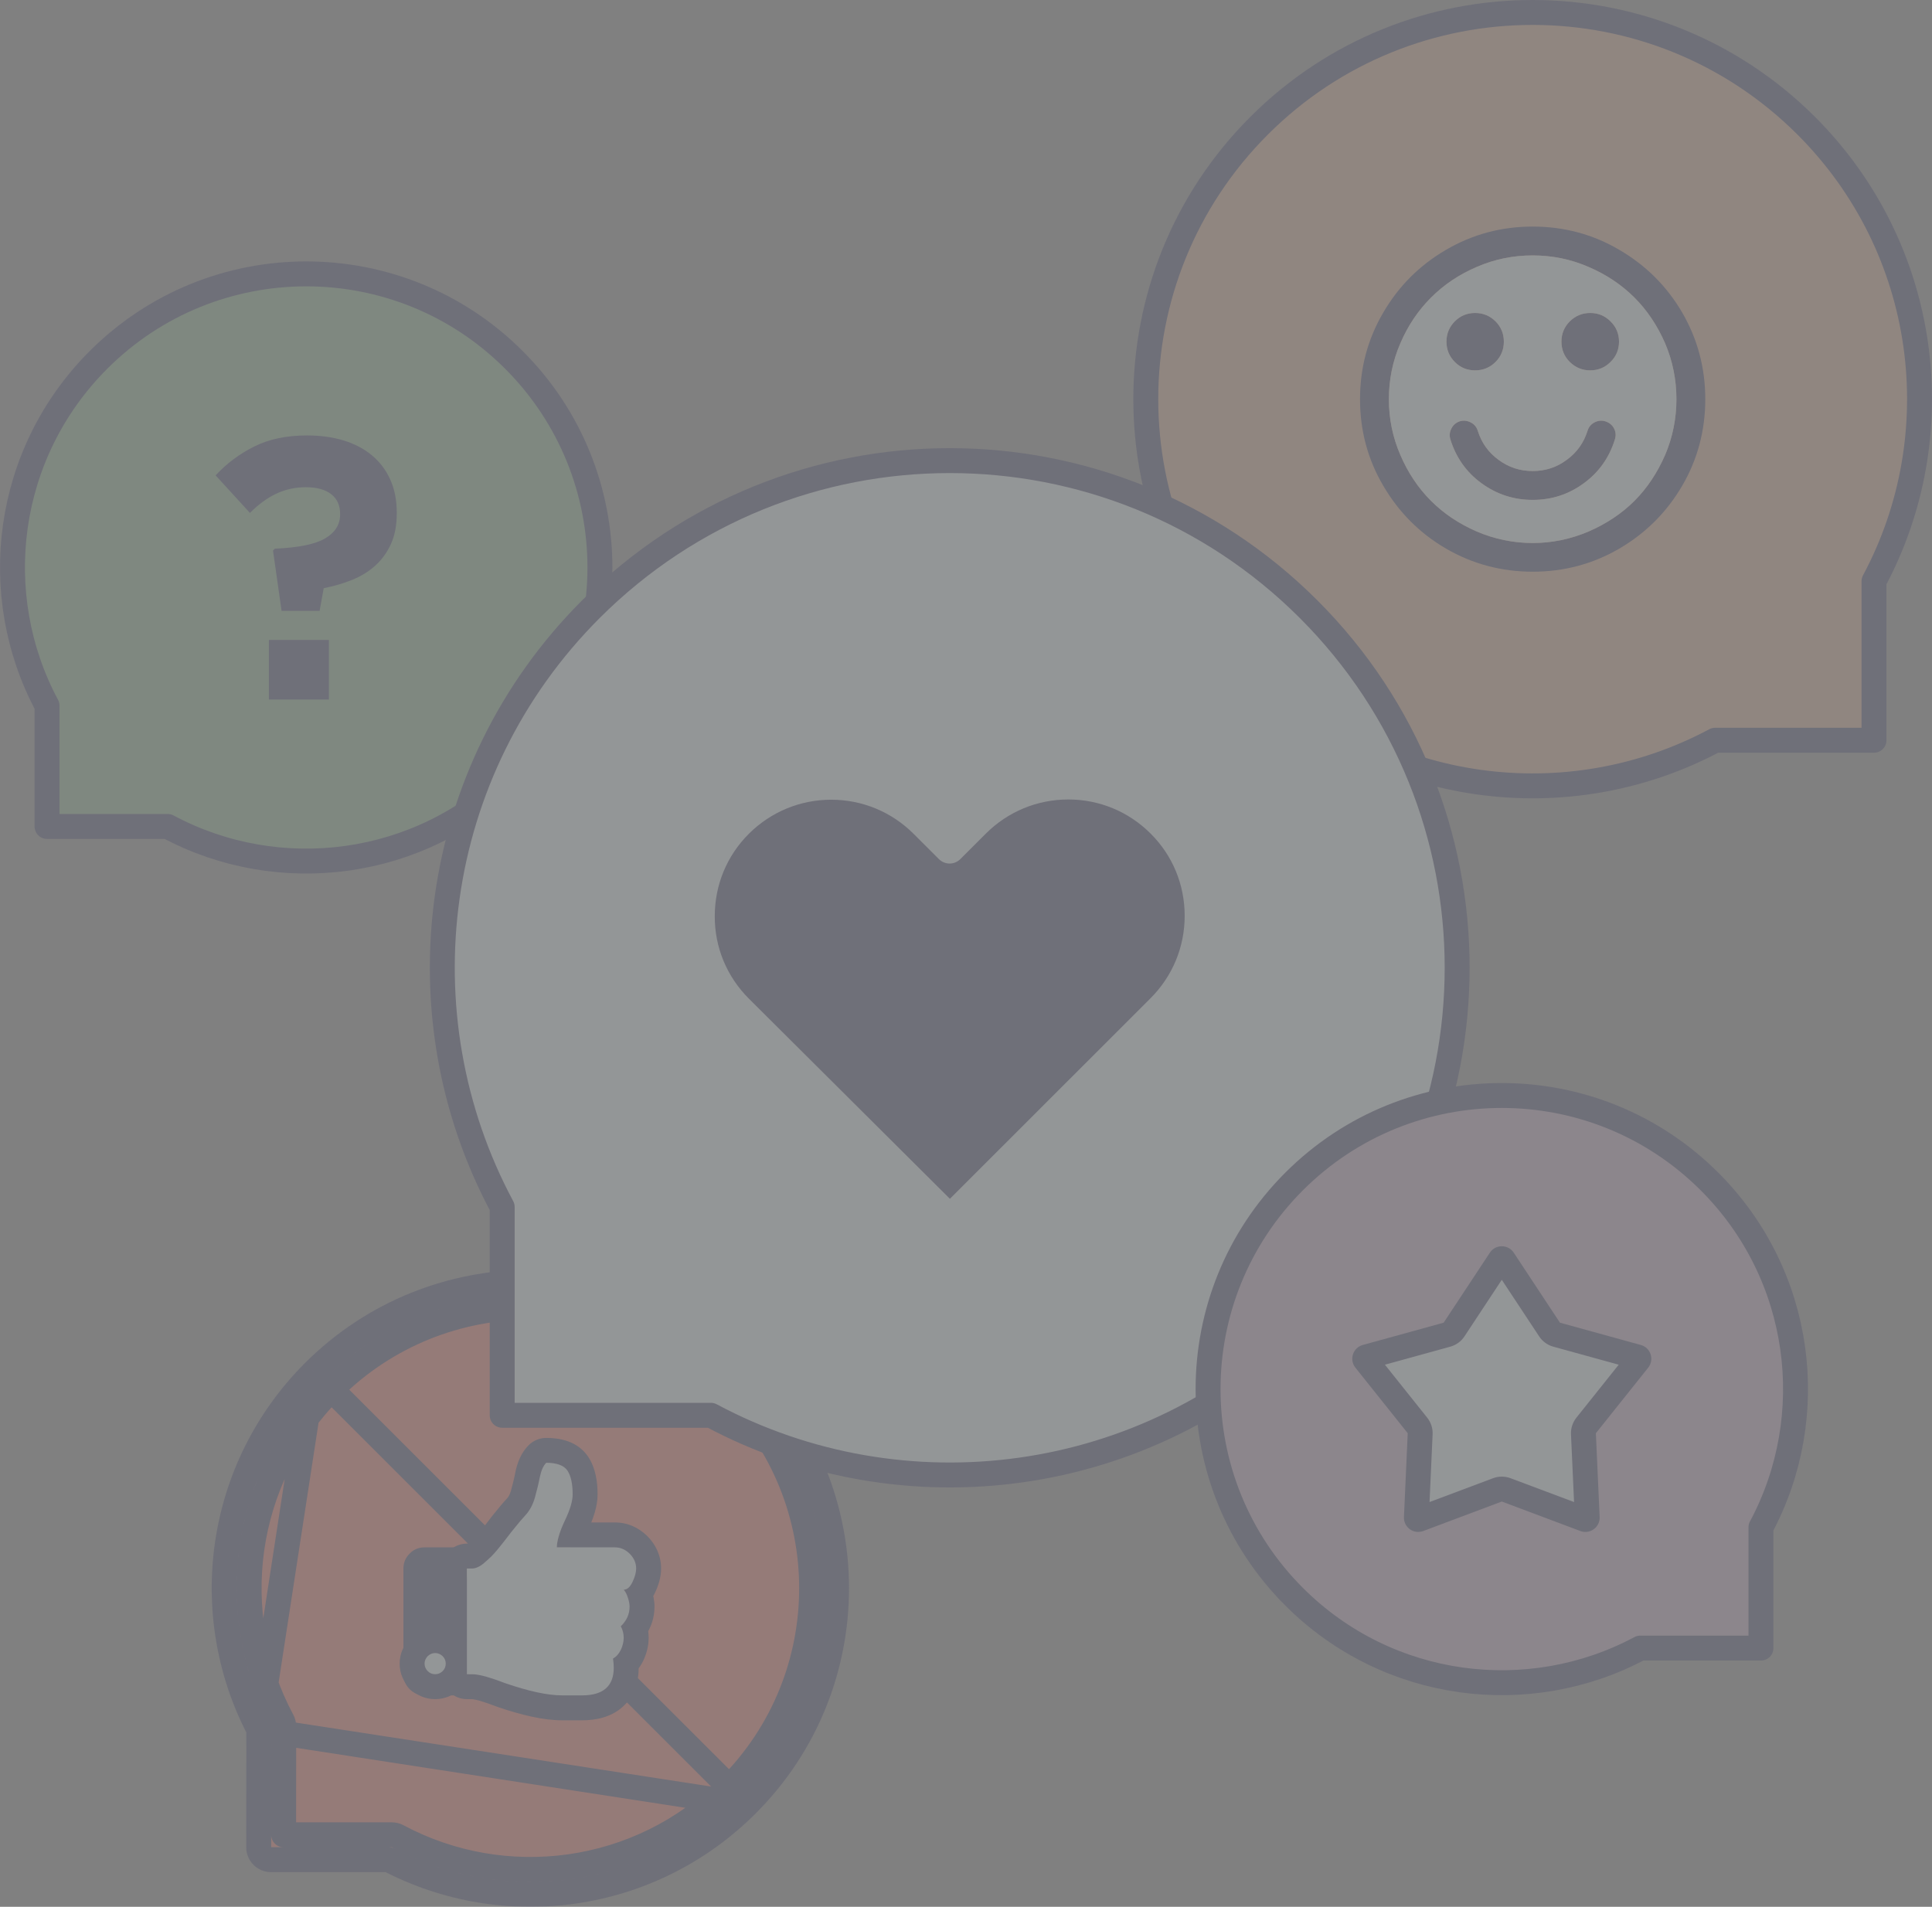 <svg width="155" height="153" viewBox="0 0 155 153" fill="none" xmlns="http://www.w3.org/2000/svg">
<rect x="0" y="0" width="155" height="153" fill="#808080" stroke="none"/>
<g opacity="0.2">
<path fill-rule="evenodd" clip-rule="evenodd" d="M41.226 62.196C33.709 69.71 22.37 71.088 13.453 66.314H3.774V56.623C-0.995 47.716 0.39 36.388 7.899 28.88C17.105 19.676 32.028 19.676 41.226 28.873C50.433 38.076 50.433 52.992 41.226 62.196Z" fill="#7CA982"/>
<path fill-rule="evenodd" clip-rule="evenodd" d="M41.226 62.196C33.709 69.71 22.37 71.088 13.453 66.314H3.774V56.623C-0.995 47.716 0.39 36.388 7.899 28.88C17.105 19.676 32.028 19.676 41.226 28.873C50.433 38.076 50.433 52.992 41.226 62.196Z" stroke="#2F3061" stroke-width="2" stroke-linecap="round" stroke-linejoin="round"/>
<mask id="mask0" mask-type="alpha" maskUnits="userSpaceOnUse" x="0" y="20" width="50" height="51">
<path fill-rule="evenodd" clip-rule="evenodd" d="M0 70.092H49.13V20.977H0V70.092Z" fill="white"/>
</mask>
<g mask="url(#mask0)">
<path fill-rule="evenodd" clip-rule="evenodd" d="M21.574 56.132H26.389V51.349H21.574V56.132ZM21.903 44.175L22.054 44.025C23.946 43.945 25.292 43.67 26.091 43.198C26.887 42.728 27.286 42.09 27.286 41.288V41.228C27.286 40.547 27.047 40.021 26.567 39.649C26.091 39.279 25.411 39.094 24.536 39.094C23.699 39.094 22.915 39.263 22.187 39.601C21.46 39.941 20.747 40.458 20.052 41.155L17.299 38.144C18.175 37.194 19.207 36.423 20.394 35.829C21.579 35.236 22.99 34.94 24.626 34.94C25.701 34.94 26.681 35.072 27.564 35.342C28.448 35.612 29.208 36.01 29.841 36.538C30.472 37.066 30.965 37.713 31.309 38.481C31.658 39.249 31.831 40.13 31.831 41.126V41.185C31.831 42.141 31.677 42.958 31.37 43.637C31.064 44.314 30.648 44.892 30.122 45.371C29.597 45.849 28.978 46.233 28.265 46.521C27.553 46.811 26.786 47.035 25.972 47.194L25.64 49.017H22.591L21.903 44.175Z" fill="#2F3061"/>
</g>
<path fill-rule="evenodd" clip-rule="evenodd" d="M101.019 53.972C110.919 63.87 125.854 65.685 137.599 59.396H150.347V46.633C156.628 34.902 154.804 19.981 144.914 10.092C132.788 -2.029 113.135 -2.029 101.019 10.083C88.892 22.204 88.894 41.851 101.019 53.972Z" fill="#D4A283"/>
<path fill-rule="evenodd" clip-rule="evenodd" d="M101.019 53.972C110.919 63.87 125.854 65.685 137.599 59.396H150.347V46.633C156.628 34.902 154.804 19.981 144.914 10.092C132.788 -2.029 113.135 -2.029 101.019 10.083C88.892 22.204 88.894 41.851 101.019 53.972Z" stroke="#2F3061" stroke-width="2" stroke-linecap="round" stroke-linejoin="round"/>
<path fill-rule="evenodd" clip-rule="evenodd" d="M129.205 29.047C129.666 28.599 129.891 28.047 129.891 27.416C129.891 26.784 129.666 26.231 129.205 25.784C128.759 25.337 128.219 25.113 127.574 25.113C126.941 25.113 126.403 25.337 125.942 25.784C125.494 26.231 125.271 26.784 125.271 27.416C125.271 28.047 125.494 28.599 125.942 29.047C126.403 29.494 126.941 29.718 127.574 29.718C128.219 29.718 128.759 29.494 129.205 29.047ZM116.717 25.784C116.27 26.231 116.045 26.784 116.045 27.416C116.045 28.047 116.27 28.599 116.717 29.047C117.164 29.494 117.703 29.718 118.349 29.718C118.981 29.718 119.532 29.494 119.981 29.047C120.429 28.599 120.651 28.047 120.651 27.416C120.651 26.784 120.429 26.231 119.981 25.784C119.532 25.337 118.981 25.113 118.349 25.113C117.703 25.113 117.164 25.337 116.717 25.784ZM116.441 34.388C116.296 34.664 116.27 34.954 116.362 35.256C116.81 36.704 117.638 37.888 118.849 38.769C120.072 39.664 121.441 40.111 122.967 40.111C124.494 40.111 125.863 39.664 127.073 38.769C128.284 37.888 129.112 36.704 129.56 35.256C129.653 34.954 129.64 34.664 129.495 34.388C129.35 34.099 129.112 33.914 128.798 33.809C128.508 33.718 128.219 33.743 127.929 33.888C127.653 34.033 127.455 34.257 127.363 34.573C127.061 35.532 126.509 36.31 125.691 36.901C124.889 37.506 123.968 37.795 122.967 37.795C121.954 37.795 121.046 37.506 120.231 36.901C119.414 36.31 118.862 35.532 118.56 34.573C118.467 34.257 118.27 34.033 117.981 33.888C117.691 33.743 117.401 33.718 117.098 33.809C116.81 33.914 116.586 34.099 116.441 34.388ZM111.427 32.033C111.427 30.467 111.729 28.968 112.347 27.548C112.953 26.126 113.781 24.903 114.809 23.877C115.834 22.85 117.059 22.022 118.481 21.416C119.901 20.798 121.401 20.495 122.967 20.495C124.521 20.495 126.021 20.798 127.442 21.416C128.864 22.022 130.101 22.85 131.127 23.877C132.154 24.903 132.969 26.126 133.589 27.548C134.193 28.968 134.496 30.467 134.496 32.033C134.496 33.586 134.193 35.085 133.589 36.506C132.969 37.927 132.154 39.163 131.127 40.19C130.101 41.216 128.864 42.032 127.442 42.651C126.021 43.256 124.521 43.571 122.967 43.571C121.401 43.571 119.901 43.256 118.481 42.651C117.059 42.032 115.834 41.216 114.809 40.19C113.781 39.163 112.953 37.927 112.347 36.506C111.729 35.085 111.427 33.586 111.427 32.033ZM109.111 32.033C109.111 34.546 109.729 36.861 110.979 38.98C112.215 41.097 113.887 42.781 116.006 44.018C118.138 45.255 120.455 45.873 122.967 45.873C125.48 45.873 127.797 45.255 129.917 44.018C132.035 42.781 133.72 41.097 134.957 38.98C136.194 36.861 136.811 34.546 136.811 32.033C136.811 29.52 136.194 27.205 134.957 25.073C133.72 22.956 132.035 21.285 129.917 20.048C127.797 18.799 125.48 18.18 122.967 18.18C120.455 18.18 118.138 18.799 116.006 20.048C113.887 21.285 112.215 22.956 110.979 25.073C109.729 27.205 109.111 29.52 109.111 32.033ZM129.205 29.047C129.666 28.599 129.891 28.047 129.891 27.416C129.891 26.784 129.666 26.231 129.205 25.784C128.759 25.337 128.219 25.113 127.574 25.113C126.941 25.113 126.403 25.337 125.942 25.784C125.494 26.231 125.271 26.784 125.271 27.416C125.271 28.047 125.494 28.599 125.942 29.047C126.403 29.494 126.941 29.718 127.574 29.718C128.219 29.718 128.759 29.494 129.205 29.047ZM119.981 29.047C120.429 28.599 120.651 28.047 120.651 27.416C120.651 26.784 120.429 26.231 119.981 25.784C119.532 25.337 118.981 25.113 118.349 25.113C117.703 25.113 117.164 25.337 116.717 25.784C116.27 26.231 116.045 26.784 116.045 27.416C116.045 28.047 116.27 28.599 116.717 29.047C117.164 29.494 117.703 29.718 118.349 29.718C118.981 29.718 119.532 29.494 119.981 29.047ZM116.441 34.388C116.296 34.664 116.27 34.954 116.362 35.256C116.81 36.704 117.638 37.888 118.849 38.769C120.072 39.664 121.441 40.111 122.967 40.111C124.494 40.111 125.863 39.664 127.073 38.769C128.284 37.888 129.112 36.704 129.56 35.256C129.653 34.954 129.64 34.664 129.495 34.388C129.35 34.099 129.112 33.914 128.798 33.809C128.508 33.718 128.219 33.743 127.929 33.888C127.653 34.033 127.455 34.257 127.363 34.573C127.061 35.532 126.509 36.31 125.691 36.901C124.889 37.506 123.968 37.795 122.967 37.795C121.954 37.795 121.046 37.506 120.231 36.901C119.414 36.31 118.862 35.532 118.56 34.573C118.467 34.257 118.27 34.033 117.981 33.888C117.691 33.743 117.401 33.718 117.098 33.809C116.81 33.914 116.586 34.099 116.441 34.388ZM125.271 27.416C125.271 28.047 125.494 28.599 125.942 29.047C126.403 29.494 126.941 29.718 127.574 29.718C128.219 29.718 128.759 29.494 129.205 29.047C129.666 28.599 129.891 28.047 129.891 27.416C129.891 26.784 129.666 26.231 129.205 25.784C128.759 25.337 128.219 25.113 127.574 25.113C126.941 25.113 126.403 25.337 125.942 25.784C125.494 26.231 125.271 26.784 125.271 27.416ZM116.362 35.256C116.81 36.704 117.638 37.888 118.849 38.769C120.072 39.664 121.441 40.111 122.967 40.111C124.494 40.111 125.863 39.664 127.073 38.769C128.284 37.888 129.112 36.704 129.56 35.256C129.653 34.954 129.64 34.664 129.495 34.388C129.35 34.099 129.112 33.914 128.798 33.809C128.508 33.718 128.219 33.743 127.929 33.888C127.653 34.033 127.455 34.257 127.363 34.573C127.061 35.532 126.509 36.31 125.691 36.901C124.889 37.506 123.968 37.795 122.967 37.795C121.954 37.795 121.046 37.506 120.231 36.901C119.414 36.31 118.862 35.532 118.56 34.573C118.467 34.257 118.27 34.033 117.981 33.888C117.691 33.743 117.401 33.718 117.098 33.809C116.81 33.914 116.586 34.099 116.441 34.388C116.296 34.664 116.27 34.954 116.362 35.256ZM116.045 27.416C116.045 28.047 116.27 28.599 116.717 29.047C117.164 29.494 117.703 29.718 118.349 29.718C118.981 29.718 119.532 29.494 119.981 29.047C120.429 28.599 120.651 28.047 120.651 27.416C120.651 26.784 120.429 26.231 119.981 25.784C119.532 25.337 118.981 25.113 118.349 25.113C117.703 25.113 117.164 25.337 116.717 25.784C116.27 26.231 116.045 26.784 116.045 27.416Z" fill="#2F3061"/>
<path fill-rule="evenodd" clip-rule="evenodd" d="M116.045 27.415C116.045 26.784 116.27 26.231 116.717 25.784C117.164 25.337 117.703 25.113 118.349 25.113C118.981 25.113 119.532 25.337 119.98 25.784C120.429 26.231 120.651 26.784 120.651 27.415C120.651 28.047 120.429 28.6 119.98 29.047C119.532 29.494 118.981 29.718 118.349 29.718C117.703 29.718 117.164 29.494 116.717 29.047C116.27 28.6 116.045 28.047 116.045 27.415ZM116.441 34.387C116.586 34.099 116.81 33.914 117.098 33.809C117.4 33.717 117.69 33.743 117.981 33.888C118.27 34.033 118.467 34.257 118.56 34.572C118.862 35.532 119.414 36.309 120.23 36.901C121.046 37.506 121.954 37.795 122.968 37.795C123.968 37.795 124.889 37.506 125.691 36.901C126.509 36.309 127.06 35.532 127.363 34.572C127.455 34.257 127.653 34.033 127.929 33.888C128.219 33.743 128.508 33.717 128.798 33.809C129.113 33.914 129.349 34.099 129.495 34.387C129.639 34.664 129.653 34.954 129.56 35.256C129.113 36.704 128.284 37.887 127.073 38.769C125.863 39.663 124.494 40.111 122.968 40.111C121.441 40.111 120.072 39.663 118.849 38.769C117.638 37.887 116.81 36.704 116.361 35.256C116.27 34.954 116.296 34.664 116.441 34.387ZM129.89 27.415C129.89 28.047 129.666 28.6 129.205 29.047C128.759 29.494 128.219 29.718 127.574 29.718C126.941 29.718 126.403 29.494 125.942 29.047C125.494 28.6 125.27 28.047 125.27 27.415C125.27 26.784 125.494 26.231 125.942 25.784C126.403 25.337 126.941 25.113 127.574 25.113C128.219 25.113 128.759 25.337 129.205 25.784C129.666 26.231 129.89 26.784 129.89 27.415ZM111.427 32.033C111.427 33.585 111.729 35.086 112.347 36.506C112.953 37.926 113.781 39.164 114.809 40.19C115.834 41.216 117.059 42.032 118.481 42.65C119.901 43.255 121.401 43.571 122.968 43.571C124.52 43.571 126.021 43.255 127.442 42.65C128.864 42.032 130.1 41.216 131.127 40.19C132.154 39.164 132.968 37.926 133.589 36.506C134.193 35.086 134.496 33.585 134.496 32.033C134.496 30.468 134.193 28.968 133.589 27.547C132.968 26.126 132.154 24.902 131.127 23.876C130.1 22.851 128.864 22.021 127.442 21.416C126.021 20.798 124.52 20.495 122.968 20.495C121.401 20.495 119.901 20.798 118.481 21.416C117.059 22.021 115.834 22.851 114.809 23.876C113.781 24.902 112.953 26.126 112.347 27.547C111.729 28.968 111.427 30.468 111.427 32.033Z" fill="#E2EFF3"/>
<path fill-rule="evenodd" clip-rule="evenodd" d="M34.912 132.64C35.141 132.64 35.342 132.729 35.511 132.889C35.681 133.059 35.761 133.259 35.761 133.489C35.761 133.718 35.681 133.918 35.511 134.088C35.342 134.258 35.141 134.338 34.912 134.338C34.682 134.338 34.481 134.258 34.312 134.088C34.152 133.918 34.062 133.718 34.062 133.489C34.062 133.259 34.152 133.059 34.312 132.889C34.481 132.729 34.682 132.64 34.912 132.64ZM50.369 128.185C50.459 128.454 50.509 128.694 50.509 128.914C50.509 129.523 50.269 130.052 49.799 130.492C49.96 130.772 50.04 131.081 50.04 131.411C50.04 131.731 49.96 132.06 49.809 132.38C49.65 132.709 49.44 132.939 49.18 133.079C49.219 133.339 49.24 133.588 49.24 133.818C49.24 135.296 48.39 136.036 46.702 136.036H45.094C43.935 136.036 42.426 135.706 40.556 135.067C40.517 135.047 40.386 135.007 40.178 134.927C39.968 134.847 39.807 134.797 39.708 134.757C39.608 134.727 39.448 134.677 39.239 134.607C39.039 134.537 38.869 134.497 38.739 134.467C38.609 134.427 38.459 134.407 38.299 134.378C38.138 134.348 37.999 134.338 37.88 134.338H37.46V125.857H37.88C38.029 125.857 38.179 125.817 38.349 125.737C38.529 125.657 38.699 125.538 38.879 125.378C39.068 125.218 39.239 125.058 39.397 124.908C39.557 124.748 39.727 124.559 39.928 124.319C40.118 124.089 40.268 123.899 40.377 123.76C40.487 123.62 40.627 123.44 40.797 123.22C40.967 123 41.066 122.861 41.107 122.821C41.587 122.221 41.926 121.822 42.126 121.612C42.486 121.232 42.746 120.753 42.915 120.164C43.075 119.574 43.215 119.025 43.314 118.496C43.425 117.976 43.595 117.607 43.825 117.377C44.674 117.377 45.233 117.577 45.523 117.996C45.802 118.416 45.943 119.055 45.943 119.914C45.943 120.443 45.733 121.152 45.303 122.041C44.883 122.94 44.674 123.65 44.674 124.159H49.34C49.78 124.159 50.169 124.329 50.519 124.669C50.859 125.008 51.039 125.408 51.039 125.857C51.039 126.167 50.939 126.526 50.749 126.926C50.558 127.335 50.319 127.545 50.04 127.555C50.169 127.705 50.279 127.915 50.369 128.185ZM59.212 110.774C50.01 101.585 35.093 101.585 25.88 110.784C18.376 118.296 16.988 129.623 21.764 138.523L21.754 148.222H31.436C40.358 152.996 51.689 151.618 59.212 144.097C68.415 134.897 68.415 119.984 59.212 110.774Z" fill="#ED6A5A"/>
<path d="M34.912 133.527L35.64 132.842L35.64 132.842L34.912 133.527ZM34.996 133.617L35.507 134.476C35.768 134.321 35.944 134.056 35.986 133.756C36.029 133.456 35.932 133.152 35.724 132.932L34.996 133.617ZM34.911 133.527L35.64 132.842C35.451 132.641 35.187 132.527 34.911 132.527C34.636 132.527 34.372 132.641 34.183 132.842L34.911 133.527ZM34.827 133.617L34.099 132.932C33.891 133.153 33.794 133.456 33.837 133.757C33.879 134.058 34.056 134.323 34.318 134.477L34.827 133.617ZM34.843 133.625L34.453 134.545L34.843 133.625ZM34.879 133.636L34.679 134.616H34.679L34.879 133.636ZM34.944 133.636L35.143 134.616H35.143L34.944 133.636ZM34.98 133.625L35.37 134.546L34.98 133.625ZM35.039 133.574L34.353 134.302C34.575 134.511 34.88 134.607 35.181 134.564C35.482 134.52 35.748 134.342 35.902 134.08L35.039 133.574ZM34.948 133.489L34.263 132.76C34.062 132.949 33.948 133.213 33.948 133.489C33.948 133.764 34.062 134.028 34.263 134.217L34.948 133.489ZM35.047 133.558L35.967 133.949H35.967L35.047 133.558ZM35.058 133.521L36.038 133.721V133.721L35.058 133.521ZM35.058 133.456L34.078 133.655L35.058 133.456ZM35.047 133.419L35.967 133.028H35.967L35.047 133.419ZM35.039 133.403L35.902 132.897C35.748 132.635 35.482 132.457 35.181 132.413C34.88 132.37 34.575 132.466 34.353 132.675L35.039 133.403ZM35.019 133.381L35.726 134.088C35.916 133.898 36.021 133.639 36.018 133.37C36.016 133.102 35.905 132.845 35.711 132.659L35.019 133.381ZM34.929 133.47L34.243 134.198C34.637 134.569 35.254 134.56 35.636 134.177L34.929 133.47ZM35.005 133.371L34.445 134.198L34.445 134.198L35.005 133.371ZM34.97 133.352L35.35 132.427L34.97 133.352ZM34.853 133.352L34.472 132.427L34.472 132.427L34.853 133.352ZM34.821 133.369L34.279 132.528C34.021 132.694 33.853 132.971 33.825 133.277C33.797 133.583 33.911 133.886 34.135 134.097L34.821 133.369ZM34.912 133.455L34.227 134.183L34.912 133.455ZM34.875 133.489L34.147 134.174L34.875 133.489ZM34.892 133.507L35.6 134.214C35.982 133.832 35.991 133.215 35.621 132.821L34.892 133.507ZM34.791 133.399L35.519 132.714C35.306 132.487 35.001 132.373 34.691 132.404C34.382 132.435 34.105 132.608 33.941 132.872L34.791 133.399ZM34.776 133.429L35.7 133.811L35.7 133.811L34.776 133.429ZM34.776 133.548L35.7 133.166L35.7 133.166L34.776 133.548ZM34.795 133.584L35.622 133.022L35.622 133.022L34.795 133.584ZM34.804 133.595L34.054 134.257C34.236 134.464 34.497 134.586 34.773 134.595C35.048 134.604 35.316 134.498 35.511 134.302L34.804 133.595ZM33.626 132.161L32.941 131.433L33.626 132.161ZM36.197 132.161L35.511 132.889L35.511 132.889L36.197 132.161ZM36.218 132.182L36.925 131.475L36.925 131.475L36.218 132.182ZM36.218 134.795L36.925 135.502L36.925 135.502L36.218 134.795ZM33.605 134.795L32.898 135.502L32.898 135.502L33.605 134.795ZM33.583 134.773L32.855 135.459L32.855 135.459L33.583 134.773ZM33.583 132.204L34.312 132.889L33.583 132.204ZM43.118 116.67L43.825 117.377L43.118 116.67ZM46.346 117.428L47.174 116.867L47.169 116.859L46.346 117.428ZM46.356 117.443L47.189 116.889L47.184 116.882L46.356 117.443ZM46.206 122.471L45.306 122.035C45.303 122.04 45.301 122.044 45.299 122.048L46.206 122.471ZM45.915 123.159L44.978 122.81C44.863 123.117 44.907 123.461 45.093 123.73C45.28 123.999 45.587 124.159 45.915 124.159V123.159ZM51.216 123.951L51.918 123.239L51.913 123.234L51.216 123.951ZM51.226 123.961L51.933 123.254L51.928 123.249L51.226 123.961ZM51.654 127.352L50.75 126.923L50.748 126.928L51.654 127.352ZM51.325 127.889L50.543 127.266C50.333 127.53 50.27 127.881 50.375 128.202L51.325 127.889ZM50.949 130.689L50.132 130.112C49.963 130.352 49.908 130.654 49.981 130.938L50.949 130.689ZM50.713 132.807L49.809 132.38L49.809 132.38L50.713 132.807ZM50.71 132.814L50.274 133.714C50.514 133.83 50.791 133.846 51.043 133.757C51.294 133.668 51.5 133.482 51.614 133.241L50.71 132.814ZM50.71 132.814L51.145 131.914C50.906 131.798 50.631 131.782 50.38 131.87C50.13 131.957 49.924 132.141 49.809 132.38L50.71 132.814ZM50.231 133.517L49.507 132.829C49.316 133.029 49.217 133.299 49.233 133.575L50.231 133.517ZM49.262 136.235L48.604 135.481L48.604 135.481L49.262 136.235ZM40.233 136.013L39.909 136.959L39.909 136.959L40.233 136.013ZM40.154 135.982L40.556 135.067C40.536 135.058 40.516 135.05 40.495 135.042L40.154 135.982ZM40.098 135.962L39.765 136.905L39.765 136.905L40.098 135.962ZM40.097 135.962L40.43 135.019L40.429 135.019L40.097 135.962ZM39.822 135.861L40.179 134.927L40.178 134.927L39.822 135.861ZM39.572 135.771L39.901 134.827L39.901 134.827L39.572 135.771ZM39.554 135.765L39.225 136.709L39.225 136.709L39.554 135.765ZM39.382 135.703L39.737 134.768C39.716 134.76 39.694 134.753 39.672 134.746L39.382 135.703ZM38.922 135.556L38.599 136.502L38.606 136.505L38.922 135.556ZM38.908 135.551L38.578 136.495L38.585 136.497L38.908 135.551ZM38.514 135.442L38.739 134.467L38.739 134.467L38.514 135.442ZM38.445 135.423L38.739 134.467L38.739 134.467L38.445 135.423ZM38.319 135.397L38.489 134.411L38.319 135.397ZM38.116 135.361L38.3 134.378L38.299 134.378L38.116 135.361ZM37.863 124.857V125.857C37.965 125.857 38.066 125.842 38.163 125.811L37.863 124.857ZM37.923 124.832L37.508 123.923L37.498 123.928L37.923 124.832ZM37.943 124.823L37.537 123.91L37.527 123.914L37.943 124.823ZM38.215 124.63L37.559 123.875L37.55 123.883L38.215 124.63ZM38.233 124.614L37.587 123.851L37.578 123.859L38.233 124.614ZM38.7 124.191L39.386 124.919C39.394 124.911 39.402 124.904 39.409 124.896L38.7 124.191ZM39.159 123.679L39.926 124.322L39.93 124.316L39.159 123.679ZM39.591 123.142L38.805 122.524V122.524L39.591 123.142ZM40.006 122.609L40.797 123.22L40.797 123.22L40.006 122.609ZM40.16 122.406L39.362 121.804L39.362 121.804L40.16 122.406ZM40.203 122.349L41 122.953L41 122.953L40.203 122.349ZM40.283 122.245L41.065 122.869L41.065 122.869L40.283 122.245ZM40.349 122.167L41.094 122.834C41.106 122.821 41.118 122.807 41.129 122.793L40.349 122.167ZM41.401 120.923L42.125 121.613L42.127 121.611L41.401 120.923ZM41.953 119.894L42.913 120.173C42.914 120.167 42.916 120.161 42.918 120.155L41.953 119.894ZM42.331 118.312L41.348 118.128L41.348 118.128L42.331 118.312ZM42.336 118.287L41.358 118.078L41.358 118.078L42.336 118.287ZM44.294 118.693L43.317 118.481C43.315 118.49 43.313 118.499 43.312 118.508L44.294 118.693ZM44.367 118.421L44.562 117.44C44.064 117.341 43.571 117.631 43.415 118.114L44.367 118.421ZM43.881 120.425L44.844 120.695L44.846 120.687L43.881 120.425ZM43.876 120.441L44.837 120.718L44.839 120.71L43.876 120.441ZM42.852 122.3L43.577 122.989L43.578 122.988L42.852 122.3ZM42.85 122.302L43.574 122.992L43.575 122.991L42.85 122.302ZM41.888 123.445L42.669 124.07L42.669 124.07L41.888 123.445ZM41.843 123.498L41.107 122.821C41.09 122.839 41.073 122.859 41.057 122.879L41.843 123.498ZM41.797 123.557L41 122.953L41 122.953L41.797 123.557ZM41.761 123.605L42.559 124.207L42.559 124.207L41.761 123.605ZM41.588 123.832L42.38 124.443L42.38 124.443L41.588 123.832ZM41.164 124.377L40.377 123.76L41.164 124.377ZM40.699 124.956L39.928 124.319L39.928 124.319L40.699 124.956ZM40.694 124.961L40.059 125.734C40.485 126.084 41.114 126.023 41.465 125.598L40.694 124.961ZM40.694 124.961L41.329 124.189C40.906 123.84 40.28 123.898 39.928 124.319L40.694 124.961ZM40.104 125.615L39.397 124.908L39.397 124.908L40.104 125.615ZM40.083 125.636L40.77 126.363L40.77 126.363L40.083 125.636ZM39.534 126.133L38.887 125.371C38.882 125.375 38.876 125.38 38.871 125.384L39.534 126.133ZM38.765 126.647L38.355 125.735L38.343 125.74L38.765 126.647ZM38.46 126.766L38.161 125.812C37.744 125.942 37.46 126.329 37.46 126.766H38.46ZM38.46 133.39H37.46C37.46 133.874 37.807 134.289 38.283 134.375L38.46 133.39ZM38.482 133.394L38.666 132.411L38.665 132.411L38.482 133.394ZM38.483 133.395L38.668 132.412L38.667 132.412L38.483 133.395ZM38.544 133.405L38.376 134.391L38.376 134.391L38.544 133.405ZM38.992 133.5L38.72 134.462C38.735 134.466 38.751 134.47 38.766 134.474L38.992 133.5ZM39.561 133.661L39.232 134.605L39.245 134.61L39.561 133.661ZM39.995 133.799L40.283 132.841L40.283 132.841L39.995 133.799ZM40.083 133.83L39.708 134.757L39.708 134.757L40.083 133.83ZM40.23 133.883L40.559 132.938L40.559 132.938L40.23 133.883ZM40.534 133.992L40.89 133.058L40.889 133.058L40.534 133.992ZM40.535 133.993L40.892 133.059L40.891 133.059L40.535 133.993ZM40.763 134.076L40.431 135.019L40.431 135.019L40.763 134.076ZM40.768 134.078L41.101 133.135L41.1 133.135L40.768 134.078ZM40.858 134.11L40.51 135.048L40.51 135.048L40.858 134.11ZM40.861 134.111L40.513 135.049L40.513 135.049L40.861 134.111ZM40.918 134.134L40.536 135.058C40.556 135.066 40.576 135.073 40.596 135.08L40.918 134.134ZM47.947 134.728L47.289 133.974L47.289 133.974L47.947 134.728ZM48.191 133.227L49.18 133.079H49.18L48.191 133.227ZM48.706 132.198L48.232 131.318L48.232 131.318L48.706 132.198ZM48.906 131.949L49.806 132.386L49.812 132.374L48.906 131.949ZM48.932 130.991L49.799 130.492L49.799 130.492L48.932 130.991ZM49.116 129.761L48.434 129.03L48.434 129.03L49.116 129.761ZM49.421 128.501L50.369 128.185V128.185L49.421 128.501ZM49.284 128.21L48.528 128.865L48.528 128.865L49.284 128.21ZM49.123 127.156L50.04 127.555L49.123 127.156ZM49.801 126.584L50.039 127.555C50.305 127.49 50.533 127.319 50.669 127.081L49.801 126.584ZM49.843 126.504L48.936 126.081L48.936 126.081L49.843 126.504ZM49.846 126.497L50.293 125.602C50.051 125.482 49.771 125.464 49.517 125.553C49.262 125.641 49.053 125.83 48.939 126.074L49.846 126.497ZM49.846 126.497L49.399 127.391C49.639 127.511 49.917 127.53 50.172 127.442C50.426 127.355 50.634 127.169 50.749 126.926L49.846 126.497ZM49.817 125.381L50.528 124.678C50.522 124.672 50.516 124.666 50.51 124.66L49.817 125.381ZM44.396 121.618L43.493 121.189L43.49 121.195L44.396 121.618ZM44.403 121.606L43.502 121.17L43.499 121.176L44.403 121.606ZM44.698 118.561L45.542 118.025C45.52 117.99 45.496 117.958 45.471 117.926L44.698 118.561ZM59.919 110.067L60.626 109.36L60.625 109.359L59.919 110.067ZM25.174 110.077L24.467 109.369L24.466 109.37L25.174 110.077ZM59.919 110.067L60.627 109.361L60.626 109.36L59.919 110.067ZM59.919 144.804L59.212 145.511C59.602 145.901 60.235 145.901 60.626 145.511L59.919 144.804ZM22.645 138.05L23.526 137.577L23.526 137.577L22.645 138.05ZM26.587 111.491L25.881 110.784L25.88 110.785L26.587 111.491ZM22.764 138.524L23.764 138.525L22.764 138.524ZM22.755 147.222L21.755 147.221C21.754 147.486 21.86 147.741 22.047 147.929C22.235 148.116 22.489 148.222 22.755 148.222V147.222ZM31.907 147.34L31.436 148.222H31.436L31.907 147.34ZM58.505 143.389L57.814 142.667C57.808 142.672 57.803 142.677 57.798 142.682L58.505 143.389ZM58.505 143.389L59.196 144.112C59.202 144.107 59.207 144.102 59.212 144.097L58.505 143.389ZM58.505 111.482L59.213 110.775L59.212 110.774L58.505 111.482ZM25.173 110.077L24.466 109.37L24.465 109.371L25.173 110.077ZM20.754 148.221L19.754 148.22L20.754 148.221ZM21.046 148.929L20.339 149.635H20.339L21.046 148.929ZM31.188 149.222L31.65 148.335C31.508 148.261 31.349 148.222 31.188 148.222V149.222ZM59.919 144.804L60.626 145.511C60.892 145.245 60.986 144.851 60.869 144.493C60.752 144.135 60.444 143.873 60.071 143.815L59.919 144.804ZM34.184 134.213L34.268 134.302L35.724 132.932L35.64 132.842L34.184 134.213ZM34.183 134.212L34.184 134.213L35.64 132.842L35.64 132.842L34.183 134.212ZM35.555 134.302L35.64 134.212L34.183 132.842L34.099 132.932L35.555 134.302ZM35.234 132.704C35.269 132.719 35.304 132.737 35.336 132.756L34.318 134.477C34.357 134.501 34.402 134.524 34.453 134.545L35.234 132.704ZM35.078 132.656C35.132 132.667 35.184 132.683 35.234 132.704L34.453 134.545C34.523 134.576 34.599 134.6 34.679 134.616L35.078 132.656ZM34.912 132.639C34.969 132.639 35.025 132.645 35.078 132.656L34.679 134.616C34.759 134.632 34.837 134.639 34.912 134.639V132.639ZM34.745 132.656C34.799 132.645 34.855 132.639 34.912 132.639V134.639C34.986 134.639 35.063 134.632 35.143 134.616L34.745 132.656ZM34.589 132.704C34.639 132.683 34.691 132.667 34.745 132.656L35.143 134.616C35.223 134.6 35.299 134.576 35.37 134.546L34.589 132.704ZM34.485 132.757C34.518 132.738 34.553 132.72 34.589 132.704L35.37 134.546C35.421 134.524 35.467 134.5 35.507 134.476L34.485 132.757ZM35.724 132.846L35.633 132.76L34.263 134.217L34.353 134.302L35.724 132.846ZM34.127 133.166C34.141 133.132 34.158 133.1 34.176 133.068L35.902 134.08C35.924 134.041 35.947 133.997 35.967 133.949L34.127 133.166ZM34.078 133.322C34.089 133.268 34.105 133.216 34.127 133.166L35.967 133.949C35.998 133.878 36.022 133.801 36.038 133.721L34.078 133.322ZM34.062 133.489C34.062 133.431 34.067 133.376 34.078 133.322L36.038 133.721C36.054 133.641 36.062 133.562 36.062 133.489H34.062ZM34.078 133.655C34.067 133.601 34.062 133.546 34.062 133.489H36.062C36.062 133.415 36.054 133.336 36.038 133.256L34.078 133.655ZM34.127 133.811C34.105 133.761 34.089 133.709 34.078 133.655L36.038 133.256C36.022 133.176 35.998 133.1 35.967 133.028L34.127 133.811ZM34.176 133.909C34.158 133.877 34.141 133.845 34.127 133.811L35.967 133.028C35.947 132.98 35.924 132.936 35.902 132.897L34.176 133.909ZM35.633 134.217L35.724 134.131L34.353 132.675L34.263 132.76L35.633 134.217ZM34.311 132.674L34.222 132.763L35.636 134.177L35.726 134.088L34.311 132.674ZM34.445 134.198C34.4 134.168 34.361 134.135 34.326 134.102L35.711 132.659C35.676 132.625 35.628 132.584 35.566 132.543L34.445 134.198ZM34.589 134.276C34.539 134.256 34.491 134.23 34.445 134.198L35.566 132.543C35.502 132.499 35.429 132.459 35.35 132.427L34.589 134.276ZM34.912 134.338C34.872 134.338 34.841 134.335 34.82 134.333C34.795 134.331 34.771 134.327 34.746 134.323C34.696 134.313 34.644 134.299 34.589 134.276L35.35 132.427C35.187 132.359 35.033 132.338 34.912 132.338V134.338ZM35.234 134.276C35.18 134.299 35.127 134.313 35.078 134.323C35.034 134.331 34.978 134.338 34.912 134.338V132.338C34.79 132.338 34.636 132.36 34.472 132.427L35.234 134.276ZM35.362 134.209C35.321 134.236 35.279 134.258 35.234 134.276L34.472 132.427C34.402 132.456 34.337 132.49 34.279 132.528L35.362 134.209ZM35.597 132.726L35.506 132.64L34.135 134.097L34.227 134.183L35.597 132.726ZM35.614 132.742L35.597 132.726L34.227 134.183L34.243 134.198L35.614 132.742ZM34.147 134.174L34.164 134.192L35.621 132.821L35.604 132.803L34.147 134.174ZM34.063 134.084L34.147 134.174L35.604 132.803L35.519 132.714L34.063 134.084ZM35.7 133.811C35.683 133.851 35.664 133.89 35.641 133.926L33.941 132.872C33.908 132.925 33.878 132.984 33.851 133.048L35.7 133.811ZM35.761 133.489C35.761 133.528 35.759 133.56 35.757 133.581C35.754 133.605 35.751 133.63 35.746 133.654C35.737 133.704 35.722 133.756 35.7 133.811L33.851 133.048C33.783 133.212 33.761 133.367 33.761 133.489H35.761ZM35.7 133.166C35.722 133.221 35.737 133.273 35.746 133.323C35.751 133.347 35.754 133.372 35.757 133.396C35.759 133.417 35.761 133.449 35.761 133.489H33.761C33.761 133.61 33.783 133.765 33.851 133.929L35.7 133.166ZM35.622 133.022C35.654 133.068 35.679 133.116 35.7 133.166L33.851 133.929C33.884 134.009 33.924 134.081 33.968 134.146L35.622 133.022ZM35.553 132.934C35.578 132.961 35.601 132.991 35.622 133.022L33.968 134.146C33.997 134.189 34.026 134.226 34.054 134.257L35.553 132.934ZM34.185 132.8L34.096 132.888L35.511 134.302L35.6 134.214L34.185 132.8ZM34.912 130.639C34.107 130.639 33.431 130.972 32.941 131.433L34.312 132.889C34.482 132.729 34.683 132.639 34.912 132.639V130.639ZM36.882 131.433C36.393 130.973 35.717 130.639 34.912 130.639V132.639C35.14 132.639 35.341 132.729 35.511 132.889L36.882 131.433ZM36.925 131.475C36.911 131.46 36.897 131.446 36.882 131.433L35.511 132.889L35.511 132.889L36.925 131.475ZM37.761 133.489C37.761 132.732 37.474 132.023 36.925 131.475L35.511 132.889C35.681 133.059 35.761 133.259 35.761 133.489H37.761ZM36.925 135.502C37.474 134.954 37.761 134.245 37.761 133.489H35.761C35.761 133.718 35.681 133.918 35.511 134.088L36.925 135.502ZM34.912 136.338C35.665 136.338 36.377 136.051 36.925 135.502L35.511 134.088C35.342 134.258 35.141 134.338 34.912 134.338V136.338ZM32.898 135.502C33.447 136.052 34.159 136.338 34.912 136.338V134.338C34.682 134.338 34.481 134.258 34.312 134.088L32.898 135.502ZM32.855 135.459C32.869 135.473 32.883 135.488 32.898 135.502L34.312 134.088L34.312 134.088L32.855 135.459ZM32.062 133.489C32.062 134.296 32.396 134.971 32.855 135.459L34.312 134.088C34.151 133.917 34.062 133.717 34.062 133.489H32.062ZM32.855 131.518C32.396 132.006 32.062 132.681 32.062 133.489H34.062C34.062 133.26 34.151 133.06 34.312 132.889L32.855 131.518ZM32.941 131.433C32.912 131.46 32.883 131.489 32.855 131.518L34.312 132.889L32.941 131.433ZM43.825 115.377C43.294 115.377 42.786 115.587 42.411 115.962L43.825 117.377V115.377ZM47.169 116.859C46.303 115.606 44.868 115.377 43.825 115.377V117.377C44.678 117.377 45.235 117.579 45.523 117.996L47.169 116.859ZM47.184 116.882L47.174 116.867L45.518 117.989L45.528 118.004L47.184 116.882ZM47.943 119.914C47.943 118.904 47.79 117.793 47.189 116.889L45.523 117.996C45.802 118.416 45.943 119.055 45.943 119.914H47.943ZM47.106 122.906C47.577 121.932 47.943 120.897 47.943 119.914H45.943C45.943 120.442 45.734 121.149 45.306 122.035L47.106 122.906ZM46.852 123.508C46.917 123.334 47.002 123.13 47.112 122.893L45.299 122.048C45.17 122.326 45.063 122.58 44.978 122.81L46.852 123.508ZM49.34 122.159H45.915V124.159H49.34V122.159ZM51.913 123.234C51.239 122.58 50.366 122.159 49.34 122.159V124.159C49.779 124.159 50.169 124.328 50.519 124.669L51.913 123.234ZM51.928 123.249L51.918 123.239L50.514 124.663L50.524 124.674L51.928 123.249ZM53.039 125.857C53.039 124.814 52.601 123.922 51.933 123.254L50.519 124.669C50.859 125.009 51.039 125.408 51.039 125.857H53.039ZM52.557 127.78C52.816 127.234 53.039 126.572 53.039 125.857H51.039C51.039 126.166 50.939 126.525 50.75 126.923L52.557 127.78ZM52.107 128.513C52.305 128.264 52.452 128.006 52.56 127.775L50.748 126.928C50.691 127.049 50.622 127.167 50.543 127.266L52.107 128.513ZM52.509 128.914C52.509 128.411 52.399 127.954 52.275 127.577L50.375 128.202C50.461 128.464 50.509 128.699 50.509 128.914H52.509ZM51.767 131.265C52.247 130.584 52.509 129.784 52.509 128.914H50.509C50.509 129.367 50.377 129.765 50.132 130.112L51.767 131.265ZM52.04 131.411C52.04 131.084 52 130.758 51.918 130.439L49.981 130.938C50.02 131.089 50.04 131.247 50.04 131.411H52.04ZM51.617 133.233C51.877 132.684 52.04 132.064 52.04 131.411H50.04C50.04 131.73 49.96 132.06 49.809 132.38L51.617 133.233ZM51.614 133.241L51.617 133.233L49.809 132.38L49.805 132.387L51.614 133.241ZM50.274 133.714L50.274 133.714L51.145 131.914L51.145 131.914L50.274 133.714ZM50.956 134.206C51.232 133.917 51.446 133.589 51.611 133.248L49.809 132.38C49.722 132.56 49.62 132.709 49.507 132.829L50.956 134.206ZM51.24 133.818C51.24 133.698 51.236 133.579 51.23 133.46L49.233 133.575C49.238 133.659 49.24 133.74 49.24 133.818H51.24ZM49.919 136.988C50.905 136.128 51.24 134.942 51.24 133.818H49.24C49.24 134.559 49.026 135.113 48.604 135.481L49.919 136.988ZM46.702 138.036C47.794 138.036 48.986 137.803 49.919 136.988L48.604 135.481C48.181 135.85 47.547 136.036 46.702 136.036V138.036ZM45.094 138.036H46.702V136.036H45.094V138.036ZM39.909 136.959C41.851 137.623 43.606 138.036 45.094 138.036V136.036C43.934 136.036 42.426 135.706 40.556 135.067L39.909 136.959ZM39.752 136.898C39.803 136.92 39.856 136.941 39.909 136.959L40.556 135.067L40.556 135.067L39.752 136.898ZM39.765 136.905C39.794 136.916 39.806 136.92 39.813 136.922L40.495 135.042C40.478 135.036 40.457 135.029 40.431 135.019L39.765 136.905ZM39.764 136.905L39.765 136.905L40.431 135.019L40.43 135.019L39.764 136.905ZM39.465 136.795C39.594 136.845 39.699 136.882 39.764 136.905L40.429 135.019C40.366 134.997 40.282 134.967 40.179 134.927L39.465 136.795ZM39.243 136.716C39.32 136.742 39.389 136.767 39.466 136.796L40.178 134.927C40.073 134.887 39.98 134.854 39.901 134.827L39.243 136.716ZM39.225 136.709C39.232 136.712 39.237 136.714 39.243 136.716L39.901 134.827C39.895 134.825 39.889 134.823 39.882 134.82L39.225 136.709ZM39.026 136.638C39.1 136.666 39.176 136.692 39.225 136.709L39.882 134.82C39.829 134.802 39.78 134.785 39.737 134.768L39.026 136.638ZM38.606 136.505C38.808 136.572 38.972 136.624 39.09 136.66L39.672 134.746C39.572 134.716 39.425 134.669 39.238 134.607L38.606 136.505ZM38.585 136.497L38.599 136.502L39.245 134.61L39.231 134.605L38.585 136.497ZM38.289 136.416C38.407 136.443 38.488 136.463 38.578 136.495L39.239 134.607C39.038 134.537 38.868 134.497 38.739 134.467L38.289 136.416ZM38.151 136.379C38.197 136.393 38.243 136.405 38.289 136.416L38.739 134.467L38.739 134.467L38.151 136.379ZM38.15 136.383C38.158 136.384 38.165 136.385 38.171 136.386C38.178 136.387 38.182 136.388 38.187 136.389C38.195 136.39 38.197 136.391 38.195 136.39C38.193 136.39 38.186 136.389 38.177 136.386C38.167 136.384 38.158 136.381 38.151 136.379L38.739 134.467C38.632 134.434 38.538 134.42 38.489 134.411L38.15 136.383ZM37.932 136.344C38.035 136.363 38.104 136.375 38.15 136.383L38.489 134.411C38.446 134.404 38.389 134.394 38.3 134.378L37.932 136.344ZM37.88 136.338C37.883 136.338 37.889 136.338 37.896 136.338C37.904 136.339 37.916 136.34 37.933 136.344L38.299 134.378C38.138 134.348 37.999 134.338 37.88 134.338V136.338ZM37.46 136.338H37.88V134.338H37.46V136.338ZM35.46 134.338C35.46 135.442 36.355 136.338 37.46 136.338V134.338H35.46ZM35.46 125.857V134.338H37.46V125.857H35.46ZM37.46 123.857C36.355 123.857 35.46 124.753 35.46 125.857H37.46V123.857ZM37.863 123.857H37.46V125.857H37.863V123.857ZM37.498 123.928C37.5 123.926 37.523 123.916 37.563 123.903L38.163 125.811C38.222 125.793 38.284 125.768 38.349 125.737L37.498 123.928ZM37.527 123.914L37.508 123.923L38.339 125.742L38.359 125.733L37.527 123.914ZM37.55 123.883C37.507 123.921 37.486 123.936 37.483 123.938C37.482 123.939 37.486 123.936 37.496 123.93C37.505 123.925 37.519 123.917 37.537 123.91L38.349 125.737C38.529 125.657 38.699 125.537 38.879 125.378L37.55 123.883ZM37.578 123.859L37.559 123.875L38.87 125.386L38.888 125.37L37.578 123.859ZM38.014 123.464C37.861 123.608 37.727 123.732 37.587 123.851L38.879 125.378C39.063 125.221 39.23 125.065 39.386 124.919L38.014 123.464ZM38.393 123.037C38.218 123.246 38.092 123.384 37.991 123.486L39.409 124.896C39.565 124.74 39.731 124.554 39.926 124.322L38.393 123.037ZM38.805 122.524C38.699 122.658 38.562 122.832 38.388 123.042L39.93 124.316C40.119 124.088 40.268 123.899 40.377 123.76L38.805 122.524ZM39.215 121.997C39.047 122.215 38.91 122.39 38.805 122.524L40.377 123.76C40.487 123.62 40.627 123.44 40.797 123.22L39.215 121.997ZM39.362 121.804C39.318 121.863 39.271 121.924 39.215 121.997L40.797 123.22C40.862 123.137 40.914 123.067 40.958 123.009L39.362 121.804ZM39.406 121.745C39.392 121.765 39.377 121.784 39.362 121.804L40.958 123.009C40.973 122.989 40.987 122.971 41 122.953L39.406 121.745ZM39.502 121.621C39.467 121.665 39.432 121.711 39.406 121.745L41 122.953C41.026 122.919 41.047 122.891 41.065 122.869L39.502 121.621ZM39.603 121.501C39.554 121.557 39.516 121.604 39.502 121.621L41.065 122.869C41.075 122.857 41.084 122.846 41.094 122.834L39.603 121.501ZM40.677 120.234C40.417 120.507 40.04 120.954 39.568 121.542L41.129 122.793C41.596 122.21 41.928 121.819 42.125 121.613L40.677 120.234ZM40.992 119.615C40.895 119.951 40.776 120.129 40.675 120.236L42.127 121.611C42.484 121.233 42.743 120.757 42.913 120.173L40.992 119.615ZM41.348 118.128C41.265 118.574 41.143 119.057 40.987 119.632L42.918 120.155C43.077 119.569 43.216 119.023 43.314 118.496L41.348 118.128ZM41.358 118.078C41.355 118.095 41.351 118.111 41.348 118.128L43.314 118.496L43.314 118.495L41.358 118.078ZM42.411 115.962C41.788 116.585 41.505 117.391 41.358 118.078L43.314 118.496C43.425 117.976 43.595 117.606 43.825 117.377L42.411 115.962ZM45.272 118.905C45.289 118.826 45.305 118.769 45.318 118.728L43.415 118.114C43.38 118.223 43.347 118.345 43.317 118.481L45.272 118.905ZM44.846 120.687C45.007 120.091 45.163 119.484 45.277 118.878L43.312 118.508C43.213 119.034 43.074 119.579 42.915 120.164L44.846 120.687ZM44.839 120.71L44.844 120.695L42.917 120.156L42.913 120.171L44.839 120.71ZM43.578 122.988C44.196 122.335 44.596 121.556 44.837 120.718L42.915 120.164C42.745 120.753 42.486 121.232 42.126 121.612L43.578 122.988ZM43.575 122.991L43.577 122.989L42.127 121.611L42.125 121.613L43.575 122.991ZM42.669 124.07C43.145 123.475 43.438 123.134 43.574 122.992L42.126 121.612C41.926 121.822 41.586 122.221 41.107 122.821L42.669 124.07ZM42.579 124.175C42.61 124.141 42.64 124.106 42.669 124.07L41.107 122.821L41.107 122.821L42.579 124.175ZM42.594 124.161C42.616 124.133 42.625 124.121 42.628 124.117L41.057 122.879C41.042 122.898 41.023 122.923 41 122.953L42.594 124.161ZM42.559 124.207C42.573 124.189 42.584 124.174 42.594 124.161L41 122.953C40.989 122.968 40.976 122.985 40.963 123.003L42.559 124.207ZM42.38 124.443C42.452 124.35 42.514 124.267 42.559 124.207L40.963 123.003C40.918 123.062 40.862 123.137 40.797 123.22L42.38 124.443ZM41.95 124.995C42.065 124.85 42.208 124.665 42.38 124.443L40.797 123.22C40.627 123.44 40.487 123.62 40.377 123.76L41.95 124.995ZM41.47 125.593C41.675 125.344 41.837 125.14 41.95 124.995L40.377 123.76C40.268 123.899 40.118 124.089 39.928 124.319L41.47 125.593ZM41.465 125.598L41.47 125.593L39.928 124.319L39.924 124.324L41.465 125.598ZM40.059 125.734L40.059 125.734L41.329 124.189L41.329 124.189L40.059 125.734ZM40.811 126.323C41.028 126.106 41.24 125.867 41.461 125.603L39.928 124.319C39.727 124.559 39.557 124.748 39.397 124.908L40.811 126.323ZM40.77 126.363C40.784 126.35 40.798 126.336 40.811 126.323L39.397 124.908L39.397 124.908L40.77 126.363ZM40.181 126.896C40.41 126.701 40.611 126.512 40.77 126.363L39.397 124.908C39.241 125.056 39.072 125.213 38.887 125.371L40.181 126.896ZM39.176 127.559C39.595 127.37 39.93 127.118 40.196 126.883L38.871 125.384C38.696 125.539 38.53 125.656 38.355 125.735L39.176 127.559ZM38.758 127.72C38.914 127.672 39.058 127.614 39.188 127.553L38.343 125.74C38.28 125.77 38.22 125.793 38.161 125.812L38.758 127.72ZM39.46 133.39V126.766H37.46V133.39H39.46ZM38.665 132.411C38.656 132.41 38.646 132.408 38.637 132.406L38.283 134.375C38.288 134.376 38.294 134.376 38.299 134.378L38.665 132.411ZM38.667 132.412L38.666 132.411L38.299 134.378L38.3 134.378L38.667 132.412ZM38.714 132.42C38.685 132.415 38.673 132.413 38.668 132.412L38.299 134.378C38.324 134.382 38.354 134.387 38.376 134.391L38.714 132.42ZM39.264 132.537C39.047 132.476 38.812 132.437 38.714 132.42L38.376 134.391C38.489 134.41 38.621 134.434 38.72 134.462L39.264 132.537ZM39.89 132.716C39.605 132.617 39.365 132.559 39.218 132.525L38.766 134.474C38.889 134.502 39.049 134.541 39.233 134.605L39.89 132.716ZM40.283 132.841C40.205 132.818 40.066 132.775 39.877 132.712L39.245 134.61C39.452 134.678 39.609 134.727 39.708 134.757L40.283 132.841ZM40.457 132.903C40.4 132.88 40.342 132.859 40.283 132.841L39.708 134.757L39.708 134.757L40.457 132.903ZM40.559 132.938C40.514 132.923 40.486 132.913 40.467 132.906C40.446 132.898 40.447 132.899 40.457 132.903L39.708 134.757C39.758 134.777 39.825 134.8 39.901 134.827L40.559 132.938ZM40.889 133.058C40.756 133.007 40.641 132.967 40.559 132.938L39.901 134.827C39.98 134.854 40.073 134.887 40.178 134.927L40.889 133.058ZM40.891 133.059L40.89 133.058L40.177 134.927L40.179 134.927L40.891 133.059ZM41.096 133.133C41.034 133.111 40.97 133.089 40.892 133.059L40.178 134.927C40.282 134.967 40.367 134.997 40.431 135.019L41.096 133.133ZM41.1 133.135L41.096 133.133L40.431 135.019L40.435 135.021L41.1 133.135ZM41.206 133.173C41.168 133.159 41.127 133.144 41.101 133.135L40.435 135.021C40.465 135.031 40.49 135.04 40.51 135.048L41.206 133.173ZM41.208 133.174L41.206 133.173L40.51 135.048L40.513 135.049L41.208 133.174ZM41.3 133.209C41.256 133.191 41.221 133.178 41.208 133.173L40.513 135.049C40.518 135.05 40.52 135.052 40.524 135.053C40.528 135.054 40.532 135.056 40.536 135.058L41.3 133.209ZM45.094 134.036C44.27 134.036 43.019 133.793 41.241 133.187L40.596 135.08C42.447 135.71 43.942 136.036 45.094 136.036V134.036ZM46.702 134.036H45.094V136.036H46.702V134.036ZM47.289 133.974C47.374 133.9 47.296 134.036 46.702 134.036V136.036C47.548 136.036 48.182 135.85 48.604 135.481L47.289 133.974ZM47.24 133.818C47.24 134.003 47.214 134.07 47.214 134.07C47.215 134.069 47.221 134.054 47.236 134.033C47.251 134.011 47.27 133.991 47.289 133.974L48.604 135.481C49.024 135.115 49.24 134.563 49.24 133.818H47.24ZM47.202 133.376C47.23 133.557 47.24 133.706 47.24 133.818H49.24C49.24 133.588 49.219 133.339 49.18 133.079L47.202 133.376ZM48.232 131.318C47.489 131.718 47.077 132.541 47.202 133.376L49.18 133.079L49.18 133.079L48.232 131.318ZM48.007 131.512C47.997 131.532 48.007 131.505 48.05 131.458C48.071 131.434 48.099 131.408 48.134 131.382C48.169 131.355 48.203 131.334 48.232 131.318L49.18 133.079C49.436 132.941 49.646 132.715 49.806 132.386L48.007 131.512ZM48.04 131.411C48.04 131.398 48.042 131.436 48.001 131.524L49.812 132.374C49.961 132.056 50.04 131.728 50.04 131.411H48.04ZM48.065 131.489C48.057 131.475 48.05 131.458 48.044 131.438C48.039 131.419 48.04 131.408 48.04 131.411H50.04C50.04 131.081 49.959 130.771 49.799 130.492L48.065 131.489ZM48.434 129.03C47.754 129.665 47.602 130.683 48.065 131.489L49.799 130.492L49.799 130.492L48.434 129.03ZM48.509 128.914C48.509 128.933 48.508 128.942 48.507 128.944C48.507 128.945 48.507 128.946 48.507 128.945C48.507 128.945 48.507 128.945 48.507 128.945C48.507 128.945 48.504 128.952 48.495 128.965C48.484 128.978 48.466 129 48.434 129.03L49.799 130.492C50.27 130.052 50.509 129.522 50.509 128.914H48.509ZM48.472 128.817C48.497 128.892 48.507 128.935 48.51 128.953C48.514 128.971 48.509 128.955 48.509 128.914H50.509C50.509 128.694 50.459 128.454 50.369 128.185L48.472 128.817ZM48.528 128.865C48.511 128.846 48.499 128.829 48.49 128.817C48.48 128.805 48.473 128.794 48.467 128.786C48.456 128.768 48.45 128.757 48.448 128.753C48.444 128.746 48.454 128.764 48.472 128.817L50.369 128.185C50.279 127.915 50.17 127.705 50.04 127.555L48.528 128.865ZM48.206 126.757C47.898 127.463 48.024 128.283 48.528 128.865L50.04 127.555L48.206 126.757ZM49.563 125.613C48.965 125.76 48.458 126.178 48.206 126.757L50.04 127.555L50.039 127.555L49.563 125.613ZM48.936 126.081C48.932 126.091 48.931 126.092 48.934 126.087L50.669 127.081C50.696 127.034 50.723 126.982 50.749 126.926L48.936 126.081ZM48.939 126.074L48.936 126.081L50.749 126.926L50.752 126.919L48.939 126.074ZM50.293 125.602L50.293 125.602L49.399 127.391L49.399 127.391L50.293 125.602ZM49.039 125.857C49.039 125.799 49.048 125.787 49.036 125.831C49.025 125.872 48.999 125.949 48.943 126.068L50.749 126.926C50.939 126.527 51.039 126.167 51.039 125.857H49.039ZM49.106 126.084C49.124 126.101 49.1 126.082 49.075 126.024C49.047 125.961 49.039 125.899 49.039 125.857H51.039C51.039 125.416 50.865 125.018 50.528 124.678L49.106 126.084ZM49.34 126.159C49.326 126.159 49.3 126.158 49.268 126.152C49.234 126.146 49.202 126.136 49.172 126.123C49.113 126.098 49.096 126.075 49.124 126.102L50.51 124.66C50.16 124.323 49.772 124.159 49.34 124.159V126.159ZM44.674 126.159H49.34V124.159H44.674V126.159ZM42.674 124.159C42.674 125.264 43.569 126.159 44.674 126.159V124.159H42.674ZM43.49 121.195C43.04 122.161 42.674 123.198 42.674 124.159H44.674C44.674 123.649 44.883 122.94 45.303 122.041L43.49 121.195ZM43.499 121.176L43.493 121.189L45.299 122.048L45.306 122.035L43.499 121.176ZM43.943 119.914C43.943 119.987 43.891 120.367 43.503 121.17L45.303 122.041C45.733 121.153 45.943 120.444 45.943 119.914H43.943ZM43.853 119.097C43.829 119.059 43.855 119.084 43.886 119.227C43.915 119.363 43.943 119.584 43.943 119.914H45.943C45.943 119.07 45.807 118.442 45.542 118.025L43.853 119.097ZM44.171 119.402C44.269 119.421 44.102 119.411 43.925 119.195L45.471 117.926C45.265 117.675 44.952 117.518 44.562 117.44L44.171 119.402ZM60.625 109.359C50.642 99.389 34.46 99.39 24.467 109.369L25.88 110.784C35.093 101.585 50.011 101.585 59.212 110.774L60.625 109.359ZM60.626 109.36L60.626 109.36L59.212 110.774L59.212 110.774L60.626 109.36ZM60.626 145.511C70.611 135.53 70.61 119.351 60.627 109.361L59.212 110.774C68.415 119.984 68.415 134.897 59.212 144.096L60.626 145.511ZM60.626 144.096L25.881 109.369L24.467 110.784L59.212 145.511L60.626 144.096ZM23.526 137.577C19.157 129.436 20.429 119.071 27.295 112.198L25.88 110.785C18.376 118.296 16.988 129.623 21.764 138.523L23.526 137.577ZM23.764 138.525C23.764 138.194 23.682 137.869 23.526 137.577L21.764 138.523L21.764 138.523L23.764 138.525ZM23.755 147.223L23.764 138.525L21.764 138.523L21.755 147.221L23.755 147.223ZM31.436 146.222H22.755V148.222H31.436V146.222ZM32.379 146.458C32.089 146.303 31.765 146.222 31.436 146.222V148.222H31.436L32.379 146.458ZM57.798 142.682C50.915 149.564 40.546 150.829 32.379 146.458L31.436 148.222C40.358 152.996 51.689 151.618 59.212 144.097L57.798 142.682ZM57.814 142.667L57.814 142.667L59.196 144.112L59.196 144.112L57.814 142.667ZM57.798 112.189C66.221 120.618 66.219 134.264 57.798 142.682L59.212 144.097C68.415 134.897 68.415 119.985 59.213 110.775L57.798 112.189ZM27.294 112.199C35.726 103.779 49.379 103.78 57.799 112.189L59.212 110.774C50.011 101.585 35.093 101.585 25.881 110.784L27.294 112.199ZM24.466 109.37L24.466 109.37L25.88 110.785L25.881 110.784L24.466 109.37ZM24.466 109.37L24.466 109.37L25.88 110.785L25.881 110.784L24.466 109.37ZM24.465 109.371C16.389 117.455 14.843 129.612 19.877 139.234L21.649 138.307C17.01 129.441 18.437 118.235 25.88 110.784L24.465 109.371ZM24.184 109.926L19.775 138.619L21.752 138.923L26.161 110.229L24.184 109.926ZM19.763 138.77L19.754 148.22L21.754 148.222L21.763 138.772L19.763 138.77ZM19.754 148.22C19.753 148.751 19.963 149.26 20.339 149.635L21.754 148.222H21.754L19.754 148.22ZM20.339 149.635C20.714 150.011 21.223 150.222 21.754 150.222V148.222L20.339 149.635ZM21.754 150.222H31.188V148.222H21.754V150.222ZM30.725 150.108C40.367 155.14 52.528 153.607 60.626 145.511L59.212 144.097C51.749 151.558 40.54 152.974 31.65 148.335L30.725 150.108ZM60.071 143.815L20.916 137.783L20.611 139.759L59.767 145.792L60.071 143.815Z" fill="#2F3061"/>
<path fill-rule="evenodd" clip-rule="evenodd" d="M50.749 126.926C50.559 127.336 50.319 127.545 50.039 127.555C50.169 127.705 50.279 127.915 50.369 128.185C50.459 128.454 50.51 128.694 50.51 128.914C50.51 129.523 50.27 130.052 49.799 130.492C49.959 130.772 50.039 131.081 50.039 131.411C50.039 131.731 49.959 132.06 49.809 132.38C49.65 132.709 49.44 132.939 49.181 133.079C49.22 133.339 49.24 133.588 49.24 133.818C49.24 135.297 48.391 136.036 46.702 136.036H45.094C43.935 136.036 42.425 135.706 40.557 135.067C40.518 135.047 40.387 135.007 40.177 134.927C39.967 134.847 39.808 134.797 39.708 134.757C39.609 134.727 39.448 134.677 39.238 134.607C39.038 134.537 38.868 134.497 38.738 134.467C38.609 134.428 38.459 134.408 38.299 134.378C38.139 134.348 37.999 134.338 37.879 134.338H37.459V125.857H37.879C38.03 125.857 38.179 125.817 38.35 125.737C38.53 125.657 38.699 125.538 38.878 125.378C39.068 125.218 39.238 125.058 39.398 124.908C39.558 124.748 39.728 124.559 39.928 124.319C40.117 124.089 40.268 123.899 40.377 123.76C40.487 123.62 40.627 123.44 40.797 123.22C40.967 123 41.066 122.861 41.108 122.821C41.586 122.221 41.926 121.822 42.126 121.612C42.485 121.232 42.745 120.753 42.915 120.164C43.075 119.574 43.215 119.025 43.315 118.496C43.425 117.976 43.596 117.607 43.824 117.377C44.674 117.377 45.233 117.577 45.524 117.996C45.803 118.416 45.943 119.055 45.943 119.914C45.943 120.443 45.733 121.153 45.303 122.042C44.883 122.941 44.674 123.65 44.674 124.159H49.341C49.779 124.159 50.169 124.329 50.52 124.669C50.858 125.008 51.038 125.408 51.038 125.857C51.038 126.167 50.938 126.526 50.749 126.926ZM35.511 134.088C35.341 134.258 35.141 134.338 34.911 134.338C34.682 134.338 34.482 134.258 34.312 134.088C34.152 133.918 34.062 133.718 34.062 133.489C34.062 133.259 34.152 133.059 34.312 132.889C34.482 132.729 34.682 132.64 34.911 132.64C35.141 132.64 35.341 132.729 35.511 132.889C35.681 133.059 35.761 133.259 35.761 133.489C35.761 133.718 35.681 133.918 35.511 134.088ZM52.078 128.005C52.518 127.345 52.727 126.626 52.727 125.837C52.727 124.928 52.397 124.139 51.718 123.47C51.048 122.801 50.26 122.461 49.341 122.461H47.002C47.432 121.592 47.641 120.743 47.641 119.914C47.641 118.885 47.481 118.066 47.172 117.457C46.862 116.847 46.412 116.398 45.823 116.108C45.233 115.819 44.564 115.679 43.824 115.679C43.375 115.679 42.975 115.839 42.625 116.168C42.246 116.538 41.976 117.017 41.806 117.597C41.636 118.186 41.506 118.735 41.406 119.275C41.306 119.814 41.147 120.184 40.938 120.403C40.497 120.873 40.028 121.442 39.519 122.101C38.619 123.26 38.02 123.949 37.699 124.159H34.062C33.593 124.159 33.194 124.319 32.864 124.659C32.535 124.988 32.365 125.388 32.365 125.857V134.338C32.365 134.807 32.535 135.207 32.864 135.536C33.194 135.866 33.593 136.036 34.062 136.036H37.879C38.079 136.036 38.69 136.205 39.708 136.565C40.797 136.945 41.756 137.234 42.585 137.434C43.405 137.634 44.244 137.734 45.094 137.734H46.802C48.051 137.734 49.05 137.374 49.809 136.665C50.569 135.956 50.949 134.987 50.938 133.758C51.468 133.069 51.738 132.29 51.738 131.391C51.738 131.201 51.718 131.011 51.698 130.822C52.028 130.232 52.197 129.593 52.197 128.914C52.197 128.594 52.157 128.294 52.078 128.005Z" fill="#2F3061"/>
<path fill-rule="evenodd" clip-rule="evenodd" d="M35.761 133.488C35.761 133.718 35.681 133.918 35.511 134.088C35.341 134.257 35.141 134.337 34.912 134.337C34.682 134.337 34.482 134.257 34.312 134.088C34.152 133.918 34.062 133.718 34.062 133.488C34.062 133.258 34.152 133.059 34.312 132.889C34.482 132.729 34.682 132.639 34.912 132.639C35.141 132.639 35.341 132.729 35.511 132.889C35.681 133.059 35.761 133.258 35.761 133.488Z" fill="#E2EFF3"/>
<path fill-rule="evenodd" clip-rule="evenodd" d="M50.039 127.555C50.169 127.705 50.279 127.915 50.369 128.184C50.459 128.454 50.51 128.694 50.51 128.913C50.51 129.523 50.269 130.052 49.799 130.492C49.959 130.771 50.039 131.081 50.039 131.411C50.039 131.73 49.959 132.06 49.809 132.379C49.65 132.709 49.44 132.939 49.181 133.079C49.22 133.338 49.24 133.588 49.24 133.818C49.24 135.296 48.391 136.035 46.702 136.035H45.094C43.935 136.035 42.425 135.706 40.557 135.066C40.518 135.046 40.387 135.007 40.177 134.927C39.967 134.847 39.807 134.797 39.708 134.757C39.609 134.727 39.448 134.677 39.238 134.607C39.038 134.537 38.868 134.497 38.738 134.467C38.609 134.427 38.459 134.407 38.299 134.377C38.139 134.347 37.999 134.337 37.879 134.337H37.459V125.857H37.879C38.029 125.857 38.179 125.817 38.35 125.737C38.529 125.657 38.699 125.537 38.878 125.377C39.068 125.218 39.238 125.058 39.398 124.908C39.558 124.748 39.728 124.558 39.928 124.319C40.117 124.089 40.268 123.899 40.377 123.759C40.487 123.619 40.627 123.44 40.797 123.22C40.967 123 41.066 122.86 41.108 122.82C41.586 122.221 41.926 121.821 42.126 121.612C42.485 121.232 42.745 120.753 42.915 120.163C43.075 119.574 43.215 119.025 43.315 118.495C43.425 117.976 43.595 117.606 43.824 117.376C44.674 117.376 45.233 117.576 45.523 117.996C45.803 118.415 45.943 119.055 45.943 119.914C45.943 120.443 45.733 121.152 45.303 122.041C44.883 122.94 44.674 123.649 44.674 124.159H49.341C49.779 124.159 50.169 124.329 50.519 124.668C50.858 125.008 51.038 125.407 51.038 125.857C51.038 126.167 50.938 126.526 50.749 126.926C50.559 127.335 50.319 127.545 50.039 127.555Z" fill="#E2EFF3"/>
<path fill-rule="evenodd" clip-rule="evenodd" d="M47.404 48.883C34.419 61.865 32.038 81.448 40.289 96.846V113.562H57.034C72.424 121.797 92.001 119.406 104.975 106.437C120.879 90.538 120.879 64.769 104.988 48.883C89.084 32.984 63.308 32.985 47.404 48.883Z" fill="#E2EFF3"/>
<path fill-rule="evenodd" clip-rule="evenodd" d="M47.404 48.883C34.419 61.865 32.038 81.448 40.289 96.846V113.562H57.034C72.424 121.797 92.001 119.406 104.975 106.437C120.879 90.538 120.879 64.769 104.988 48.883C89.084 32.984 63.308 32.985 47.404 48.883Z" stroke="#2F3061" stroke-width="2" stroke-linecap="round" stroke-linejoin="round"/>
<path fill-rule="evenodd" clip-rule="evenodd" d="M60.079 80.129L76.209 96.19L92.301 80.102C94.07 78.334 95.044 75.987 95.044 73.488C95.044 70.989 94.078 68.643 92.31 66.884C90.55 65.124 88.203 64.149 85.712 64.149C83.212 64.149 80.856 65.124 79.088 66.893L77.047 68.931C76.57 69.41 75.801 69.41 75.324 68.931L73.301 66.911C71.533 65.142 69.177 64.168 66.686 64.168C64.195 64.168 61.849 65.142 60.079 66.901C58.309 68.67 57.344 71.015 57.344 73.515C57.335 76.014 58.309 78.36 60.079 80.129Z" fill="#2F3061"/>
<path fill-rule="evenodd" clip-rule="evenodd" d="M103.825 128.121C111.342 135.636 122.683 137.013 131.598 132.24H141.278V122.549C146.048 113.642 144.663 102.313 137.152 94.805C127.946 85.601 113.024 85.601 103.825 94.798C94.619 104.002 94.619 118.918 103.825 128.121Z" fill="#BDA0BC"/>
<path fill-rule="evenodd" clip-rule="evenodd" d="M103.825 128.121C111.342 135.636 122.683 137.013 131.598 132.24H141.278V122.549C146.048 113.642 144.663 102.313 137.152 94.805C127.946 85.601 113.024 85.601 103.825 94.798C94.619 104.002 94.619 118.918 103.825 128.121Z" stroke="#2F3061" stroke-width="2" stroke-linecap="round" stroke-linejoin="round"/>
<path fill-rule="evenodd" clip-rule="evenodd" d="M127.193 121.923C127.176 121.923 127.159 121.92 127.139 121.912L120.838 119.547C120.724 119.504 120.605 119.483 120.486 119.483C120.367 119.483 120.248 119.504 120.136 119.547L113.834 121.912C113.815 121.914 113.8 121.915 113.785 121.915C113.726 121.915 113.696 121.899 113.673 121.874C113.635 121.835 113.633 121.794 113.634 121.768L113.937 115.045C113.948 114.803 113.871 114.566 113.72 114.377L109.521 109.118C109.489 109.076 109.48 109.03 109.497 108.979C109.514 108.929 109.547 108.896 109.598 108.882L116.088 107.094C116.321 107.03 116.523 106.883 116.656 106.682L120.363 101.064C120.392 101.02 120.433 100.998 120.486 100.998C120.539 100.998 120.58 101.02 120.609 101.064L124.316 106.682C124.45 106.883 124.652 107.03 124.885 107.094L131.374 108.882C131.424 108.896 131.459 108.929 131.475 108.98C131.492 109.03 131.483 109.076 131.45 109.118L127.253 114.377C127.101 114.566 127.024 114.803 127.035 115.045L127.339 121.768C127.34 121.794 127.339 121.835 127.3 121.874C127.271 121.904 127.231 121.923 127.193 121.923Z" fill="#E2EFF3"/>
<path fill-rule="evenodd" clip-rule="evenodd" d="M120.485 99.999C120.121 99.999 119.756 100.17 119.529 100.514L115.821 106.131L109.333 107.92C108.539 108.137 108.227 109.096 108.741 109.74L112.939 115L112.636 121.722C112.605 122.4 113.153 122.922 113.78 122.922C113.913 122.922 114.05 122.898 114.185 122.848L120.486 120.481L126.788 122.848C126.923 122.899 127.06 122.922 127.193 122.922C127.818 122.922 128.368 122.4 128.336 121.722L128.033 115L132.232 109.74C132.745 109.096 132.433 108.137 131.64 107.92L125.151 106.131L121.444 100.514C121.217 100.17 120.851 99.999 120.485 99.999ZM120.485 102.69L123.483 107.23C123.749 107.635 124.152 107.928 124.619 108.056L129.865 109.502L126.471 113.754C126.169 114.132 126.014 114.607 126.037 115.089L126.283 120.523L121.189 118.611C120.963 118.526 120.724 118.484 120.486 118.484C120.249 118.484 120.01 118.526 119.784 118.611L114.689 120.523L114.935 115.089C114.958 114.607 114.803 114.132 114.502 113.754L111.108 109.502L116.353 108.056C116.819 107.928 117.223 107.635 117.49 107.23L120.485 102.69ZM121.197 101.614H121.202H121.197Z" fill="#2F3061"/>
</g>
</svg>
